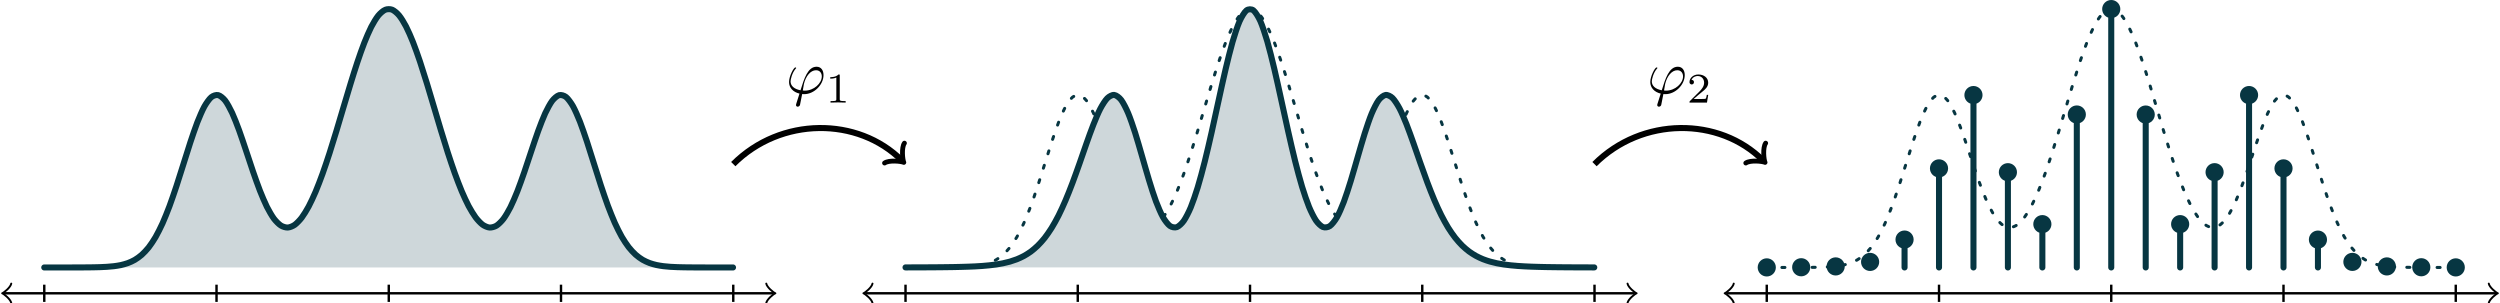 <?xml version="1.0" encoding="UTF-8"?>
<svg xmlns="http://www.w3.org/2000/svg" xmlns:xlink="http://www.w3.org/1999/xlink" width="411.422pt" height="49.883pt" viewBox="0 0 411.422 49.883" version="1.1">
<defs>
<g>
<symbol overflow="visible" id="glyph0-0">
<path style="stroke:none;" d=""/>
</symbol>
<symbol overflow="visible" id="glyph0-1">
<path style="stroke:none;" d="M 1.688 1.688 C 1.656 1.828 1.641 1.844 1.641 1.891 C 1.641 2.109 1.828 2.172 1.938 2.172 C 1.984 2.172 2.203 2.141 2.297 1.906 C 2.328 1.828 2.375 1.5 2.656 0.094 C 2.734 0.094 2.812 0.109 2.984 0.109 C 4.641 0.109 6.172 -1.453 6.172 -3.031 C 6.172 -3.812 5.781 -4.406 5.031 -4.406 C 3.594 -4.406 2.984 -2.469 2.391 -0.531 C 1.312 -0.734 0.75 -1.281 0.75 -2 C 0.75 -2.281 0.984 -3.375 1.578 -4.062 C 1.672 -4.156 1.672 -4.172 1.672 -4.203 C 1.672 -4.234 1.641 -4.297 1.547 -4.297 C 1.266 -4.297 0.5 -2.844 0.5 -1.891 C 0.5 -0.953 1.156 -0.234 2.219 0.016 Z M 3.078 -0.469 C 2.984 -0.469 2.969 -0.469 2.891 -0.484 C 2.766 -0.484 2.766 -0.484 2.766 -0.516 C 2.766 -0.531 2.938 -1.453 2.953 -1.594 C 3.266 -2.875 4.047 -3.828 4.938 -3.828 C 5.625 -3.828 5.891 -3.297 5.891 -2.812 C 5.891 -1.688 4.609 -0.469 3.078 -0.469 Z M 3.078 -0.469 "/>
</symbol>
<symbol overflow="visible" id="glyph1-0">
<path style="stroke:none;" d=""/>
</symbol>
<symbol overflow="visible" id="glyph1-1">
<path style="stroke:none;" d="M 2.328 -4.438 C 2.328 -4.625 2.328 -4.625 2.125 -4.625 C 1.672 -4.188 1.047 -4.188 0.766 -4.188 L 0.766 -3.938 C 0.922 -3.938 1.391 -3.938 1.766 -4.125 L 1.766 -0.578 C 1.766 -0.344 1.766 -0.25 1.078 -0.25 L 0.812 -0.25 L 0.812 0 C 0.938 0 1.797 -0.031 2.047 -0.031 C 2.266 -0.031 3.141 0 3.297 0 L 3.297 -0.25 L 3.031 -0.25 C 2.328 -0.25 2.328 -0.344 2.328 -0.578 Z M 2.328 -4.438 "/>
</symbol>
<symbol overflow="visible" id="glyph1-2">
<path style="stroke:none;" d="M 3.516 -1.266 L 3.281 -1.266 C 3.266 -1.109 3.188 -0.703 3.094 -0.641 C 3.047 -0.594 2.516 -0.594 2.406 -0.594 L 1.125 -0.594 C 1.859 -1.234 2.109 -1.438 2.516 -1.766 C 3.031 -2.172 3.516 -2.609 3.516 -3.266 C 3.516 -4.109 2.781 -4.625 1.891 -4.625 C 1.031 -4.625 0.438 -4.016 0.438 -3.375 C 0.438 -3.031 0.734 -2.984 0.812 -2.984 C 0.969 -2.984 1.172 -3.109 1.172 -3.359 C 1.172 -3.484 1.125 -3.734 0.766 -3.734 C 0.984 -4.219 1.453 -4.375 1.781 -4.375 C 2.484 -4.375 2.844 -3.828 2.844 -3.266 C 2.844 -2.656 2.406 -2.188 2.188 -1.938 L 0.516 -0.266 C 0.438 -0.203 0.438 -0.188 0.438 0 L 3.312 0 Z M 3.516 -1.266 "/>
</symbol>
</g>
<clipPath id="clip1">
  <path d="M 0 46 L 3 46 L 3 49.883 L 0 49.883 Z M 0 46 "/>
</clipPath>
<clipPath id="clip2">
  <path d="M 125 46 L 128 46 L 128 49.883 L 125 49.883 Z M 125 46 "/>
</clipPath>
<clipPath id="clip3">
  <path d="M 7 46 L 8 46 L 8 49.883 L 7 49.883 Z M 7 46 "/>
</clipPath>
<clipPath id="clip4">
  <path d="M 35 46 L 36 46 L 36 49.883 L 35 49.883 Z M 35 46 "/>
</clipPath>
<clipPath id="clip5">
  <path d="M 63 46 L 65 46 L 65 49.883 L 63 49.883 Z M 63 46 "/>
</clipPath>
<clipPath id="clip6">
  <path d="M 92 46 L 93 46 L 93 49.883 L 92 49.883 Z M 92 46 "/>
</clipPath>
<clipPath id="clip7">
  <path d="M 120 46 L 121 46 L 121 49.883 L 120 49.883 Z M 120 46 "/>
</clipPath>
<clipPath id="clip8">
  <path d="M 0 0 L 135 0 L 135 49.883 L 0 49.883 Z M 0 0 "/>
</clipPath>
<clipPath id="clip9">
  <path d="M 141 46 L 144 46 L 144 49.883 L 141 49.883 Z M 141 46 "/>
</clipPath>
<clipPath id="clip10">
  <path d="M 267 46 L 270 46 L 270 49.883 L 267 49.883 Z M 267 46 "/>
</clipPath>
<clipPath id="clip11">
  <path d="M 148 46 L 150 46 L 150 49.883 L 148 49.883 Z M 148 46 "/>
</clipPath>
<clipPath id="clip12">
  <path d="M 177 46 L 178 46 L 178 49.883 L 177 49.883 Z M 177 46 "/>
</clipPath>
<clipPath id="clip13">
  <path d="M 205 46 L 206 46 L 206 49.883 L 205 49.883 Z M 205 46 "/>
</clipPath>
<clipPath id="clip14">
  <path d="M 233 46 L 235 46 L 235 49.883 L 233 49.883 Z M 233 46 "/>
</clipPath>
<clipPath id="clip15">
  <path d="M 262 46 L 263 46 L 263 49.883 L 262 49.883 Z M 262 46 "/>
</clipPath>
<clipPath id="clip16">
  <path d="M 141 0 L 270 0 L 270 49.883 L 141 49.883 Z M 141 0 "/>
</clipPath>
<clipPath id="clip17">
  <path d="M 134 0 L 277 0 L 277 49.883 L 134 49.883 Z M 134 0 "/>
</clipPath>
<clipPath id="clip18">
  <path d="M 283 46 L 286 46 L 286 49.883 L 283 49.883 Z M 283 46 "/>
</clipPath>
<clipPath id="clip19">
  <path d="M 409 46 L 411.422 46 L 411.422 49.883 L 409 49.883 Z M 409 46 "/>
</clipPath>
<clipPath id="clip20">
  <path d="M 290 46 L 291 46 L 291 49.883 L 290 49.883 Z M 290 46 "/>
</clipPath>
<clipPath id="clip21">
  <path d="M 318 46 L 320 46 L 320 49.883 L 318 49.883 Z M 318 46 "/>
</clipPath>
<clipPath id="clip22">
  <path d="M 347 46 L 348 46 L 348 49.883 L 347 49.883 Z M 347 46 "/>
</clipPath>
<clipPath id="clip23">
  <path d="M 375 46 L 376 46 L 376 49.883 L 375 49.883 Z M 375 46 "/>
</clipPath>
<clipPath id="clip24">
  <path d="M 403 46 L 405 46 L 405 49.883 L 403 49.883 Z M 403 46 "/>
</clipPath>
<clipPath id="clip25">
  <path d="M 283 0 L 411.422 0 L 411.422 49.883 L 283 49.883 Z M 283 0 "/>
</clipPath>
<clipPath id="clip26">
  <path d="M 275 28 L 306 28 L 306 49.883 L 275 49.883 Z M 275 28 "/>
</clipPath>
<clipPath id="clip27">
  <path d="M 281 28 L 312 28 L 312 49.883 L 281 49.883 Z M 281 28 "/>
</clipPath>
<clipPath id="clip28">
  <path d="M 287 28 L 318 28 L 318 49.883 L 287 49.883 Z M 287 28 "/>
</clipPath>
<clipPath id="clip29">
  <path d="M 292 28 L 323 28 L 323 49.883 L 292 49.883 Z M 292 28 "/>
</clipPath>
<clipPath id="clip30">
  <path d="M 298 24 L 329 24 L 329 49.883 L 298 49.883 Z M 298 24 "/>
</clipPath>
<clipPath id="clip31">
  <path d="M 304 12 L 335 12 L 335 49.883 L 304 49.883 Z M 304 12 "/>
</clipPath>
<clipPath id="clip32">
  <path d="M 309 0 L 340 0 L 340 49.883 L 309 49.883 Z M 309 0 "/>
</clipPath>
<clipPath id="clip33">
  <path d="M 315 13 L 346 13 L 346 49.883 L 315 49.883 Z M 315 13 "/>
</clipPath>
<clipPath id="clip34">
  <path d="M 321 21 L 352 21 L 352 49.883 L 321 49.883 Z M 321 21 "/>
</clipPath>
<clipPath id="clip35">
  <path d="M 326 3 L 357 3 L 357 49.883 L 326 49.883 Z M 326 3 "/>
</clipPath>
<clipPath id="clip36">
  <path d="M 332 0 L 363 0 L 363 49.883 L 332 49.883 Z M 332 0 "/>
</clipPath>
<clipPath id="clip37">
  <path d="M 338 3 L 369 3 L 369 49.883 L 338 49.883 Z M 338 3 "/>
</clipPath>
<clipPath id="clip38">
  <path d="M 343 21 L 374 21 L 374 49.883 L 343 49.883 Z M 343 21 "/>
</clipPath>
<clipPath id="clip39">
  <path d="M 349 13 L 380 13 L 380 49.883 L 349 49.883 Z M 349 13 "/>
</clipPath>
<clipPath id="clip40">
  <path d="M 355 0 L 386 0 L 386 49.883 L 355 49.883 Z M 355 0 "/>
</clipPath>
<clipPath id="clip41">
  <path d="M 360 12 L 391 12 L 391 49.883 L 360 49.883 Z M 360 12 "/>
</clipPath>
<clipPath id="clip42">
  <path d="M 366 24 L 397 24 L 397 49.883 L 366 49.883 Z M 366 24 "/>
</clipPath>
<clipPath id="clip43">
  <path d="M 372 28 L 403 28 L 403 49.883 L 372 49.883 Z M 372 28 "/>
</clipPath>
<clipPath id="clip44">
  <path d="M 377 28 L 408 28 L 408 49.883 L 377 49.883 Z M 377 28 "/>
</clipPath>
<clipPath id="clip45">
  <path d="M 383 28 L 411.422 28 L 411.422 49.883 L 383 49.883 Z M 383 28 "/>
</clipPath>
<clipPath id="clip46">
  <path d="M 389 28 L 411.422 28 L 411.422 49.883 L 389 49.883 Z M 389 28 "/>
</clipPath>
</defs>
<g id="surface1">
<path style="fill:none;stroke-width:0.996;stroke-linecap:butt;stroke-linejoin:miter;stroke:rgb(0%,0%,0%);stroke-opacity:1;stroke-miterlimit:10;" d="M 56.693 17.007 C 64.509 24.824 77.224 24.824 84.451 17.597 " transform="matrix(1,0,0,-1,63.979,44.015)"/>
<path style="fill:none;stroke-width:0.797;stroke-linecap:round;stroke-linejoin:round;stroke:rgb(0%,0%,0%);stroke-opacity:1;stroke-miterlimit:10;" d="M -1.733 2.311 C -1.59 1.444 0.001 0.146 0.435 -0.001 C -0.001 -0.144 -1.59 -1.445 -1.733 -2.312 " transform="matrix(0.707,0.707,0.707,-0.707,148.431,26.419)"/>
<g style="fill:rgb(0%,0%,0%);fill-opacity:1;">
  <use xlink:href="#glyph0-1" x="129.352" y="15.388"/>
</g>
<g style="fill:rgb(0%,0%,0%);fill-opacity:1;">
  <use xlink:href="#glyph1-1" x="135.869" y="16.883"/>
</g>
<path style="fill:none;stroke-width:0.996;stroke-linecap:butt;stroke-linejoin:miter;stroke:rgb(0%,0%,0%);stroke-opacity:1;stroke-miterlimit:10;" d="M 198.427 17.007 C 206.244 24.824 218.958 24.824 226.185 17.597 " transform="matrix(1,0,0,-1,63.979,44.015)"/>
<path style="fill:none;stroke-width:0.797;stroke-linecap:round;stroke-linejoin:round;stroke:rgb(0%,0%,0%);stroke-opacity:1;stroke-miterlimit:10;" d="M -1.733 2.311 C -1.589 1.444 -0.001 0.143 0.435 -0 C -0.001 -0.144 -1.589 -1.445 -1.733 -2.312 " transform="matrix(0.707,0.707,0.707,-0.707,290.165,26.419)"/>
<g style="fill:rgb(0%,0%,0%);fill-opacity:1;">
  <use xlink:href="#glyph0-1" x="271.084" y="15.388"/>
</g>
<g style="fill:rgb(0%,0%,0%);fill-opacity:1;">
  <use xlink:href="#glyph1-2" x="277.601" y="16.883"/>
</g>
<path style="fill:none;stroke-width:0.399;stroke-linecap:butt;stroke-linejoin:miter;stroke:rgb(0%,0%,0%);stroke-opacity:1;stroke-miterlimit:10;" d="M -63.323 -4.251 L 63.322 -4.251 " transform="matrix(1,0,0,-1,63.979,44.015)"/>
<g clip-path="url(#clip1)" clip-rule="nonzero">
<path style="fill:none;stroke-width:0.319;stroke-linecap:round;stroke-linejoin:round;stroke:rgb(0%,0%,0%);stroke-opacity:1;stroke-miterlimit:10;" d="M -1.195 1.593 C -1.097 0.995 0.001 0.1 0.298 -0.001 C 0.001 -0.099 -1.097 -0.997 -1.195 -1.595 " transform="matrix(-1,0,0,1,0.657,48.267)"/>
</g>
<g clip-path="url(#clip2)" clip-rule="nonzero">
<path style="fill:none;stroke-width:0.319;stroke-linecap:round;stroke-linejoin:round;stroke:rgb(0%,0%,0%);stroke-opacity:1;stroke-miterlimit:10;" d="M -1.196 1.595 C -1.094 0.997 -0 0.099 0.301 0.001 C -0 -0.1 -1.094 -0.995 -1.196 -1.593 " transform="matrix(1,0,0,-1,127.301,48.267)"/>
</g>
<g clip-path="url(#clip3)" clip-rule="nonzero">
<path style="fill:none;stroke-width:0.399;stroke-linecap:butt;stroke-linejoin:miter;stroke:rgb(0%,0%,0%);stroke-opacity:1;stroke-miterlimit:10;" d="M -56.694 -5.669 L -56.694 -2.833 " transform="matrix(1,0,0,-1,63.979,44.015)"/>
</g>
<g clip-path="url(#clip4)" clip-rule="nonzero">
<path style="fill:none;stroke-width:0.399;stroke-linecap:butt;stroke-linejoin:miter;stroke:rgb(0%,0%,0%);stroke-opacity:1;stroke-miterlimit:10;" d="M -28.346 -5.669 L -28.346 -2.833 " transform="matrix(1,0,0,-1,63.979,44.015)"/>
</g>
<g clip-path="url(#clip5)" clip-rule="nonzero">
<path style="fill:none;stroke-width:0.399;stroke-linecap:butt;stroke-linejoin:miter;stroke:rgb(0%,0%,0%);stroke-opacity:1;stroke-miterlimit:10;" d="M 0.001 -5.669 L 0.001 -2.833 " transform="matrix(1,0,0,-1,63.979,44.015)"/>
</g>
<g clip-path="url(#clip6)" clip-rule="nonzero">
<path style="fill:none;stroke-width:0.399;stroke-linecap:butt;stroke-linejoin:miter;stroke:rgb(0%,0%,0%);stroke-opacity:1;stroke-miterlimit:10;" d="M 28.345 -5.669 L 28.345 -2.833 " transform="matrix(1,0,0,-1,63.979,44.015)"/>
</g>
<g clip-path="url(#clip7)" clip-rule="nonzero">
<path style="fill:none;stroke-width:0.399;stroke-linecap:butt;stroke-linejoin:miter;stroke:rgb(0%,0%,0%);stroke-opacity:1;stroke-miterlimit:10;" d="M 56.693 -5.669 L 56.693 -2.833 " transform="matrix(1,0,0,-1,63.979,44.015)"/>
</g>
<path style=" stroke:none;fill-rule:nonzero;fill:rgb(80.55%,84.235%,85.175%);fill-opacity:1;" d="M 7.285 44.016 C 7.285 44.016 8.113 44.016 8.43 44.016 C 8.746 44.012 9.258 44.016 9.574 44.016 C 9.895 44.016 10.402 44.016 10.719 44.016 C 11.039 44.016 11.547 44.016 11.863 44.016 C 12.184 44.012 12.691 44.012 13.012 44.012 C 13.328 44.008 13.836 44.008 14.156 44.004 C 14.473 44.004 14.98 43.996 15.301 43.992 C 15.617 43.984 16.129 43.977 16.445 43.965 C 16.762 43.953 17.273 43.934 17.59 43.91 C 17.906 43.891 18.418 43.848 18.734 43.809 C 19.051 43.77 19.562 43.695 19.879 43.625 C 20.199 43.551 20.707 43.418 21.023 43.301 C 21.344 43.184 21.852 42.961 22.168 42.773 C 22.488 42.586 22.996 42.23 23.312 41.945 C 23.633 41.66 24.141 41.129 24.461 40.723 C 24.777 40.316 25.285 39.566 25.605 39.012 C 25.922 38.461 26.43 37.449 26.75 36.746 C 27.066 36.039 27.578 34.77 27.895 33.922 C 28.211 33.07 28.723 31.578 29.039 30.621 C 29.355 29.664 29.867 28.02 30.184 27.02 C 30.5 26.02 31.012 24.367 31.328 23.414 C 31.648 22.457 32.156 20.945 32.473 20.133 C 32.793 19.32 33.301 18.133 33.617 17.559 C 33.938 16.984 34.445 16.266 34.762 16 C 35.082 15.734 35.59 15.574 35.91 15.652 C 36.227 15.727 36.734 16.141 37.055 16.547 C 37.371 16.949 37.879 17.891 38.199 18.57 C 38.516 19.246 39.027 20.566 39.344 21.43 C 39.66 22.289 40.172 23.832 40.488 24.773 C 40.805 25.715 41.316 27.293 41.633 28.211 C 41.949 29.129 42.461 30.574 42.777 31.383 C 43.098 32.191 43.605 33.395 43.922 34.031 C 44.242 34.668 44.75 35.539 45.066 35.969 C 45.387 36.395 45.895 36.906 46.215 37.109 C 46.531 37.316 47.039 37.461 47.359 37.445 C 47.676 37.43 48.184 37.223 48.504 37 C 48.82 36.773 49.328 36.246 49.648 35.828 C 49.965 35.41 50.477 34.582 50.793 33.988 C 51.109 33.395 51.621 32.301 51.938 31.551 C 52.254 30.805 52.766 29.473 53.082 28.594 C 53.398 27.715 53.91 26.191 54.227 25.211 C 54.547 24.23 55.055 22.574 55.371 21.531 C 55.691 20.484 56.199 18.75 56.516 17.688 C 56.836 16.621 57.344 14.895 57.664 13.863 C 57.98 12.832 58.488 11.191 58.809 10.246 C 59.125 9.297 59.633 7.844 59.953 7.035 C 60.27 6.227 60.781 5.043 61.098 4.422 C 61.414 3.805 61.926 2.969 62.242 2.578 C 62.559 2.188 63.07 1.746 63.387 1.613 C 63.703 1.477 64.215 1.469 64.531 1.594 C 64.848 1.723 65.359 2.148 65.676 2.531 C 65.996 2.914 66.504 3.738 66.82 4.352 C 67.141 4.961 67.648 6.133 67.965 6.934 C 68.285 7.734 68.793 9.184 69.113 10.125 C 69.43 11.07 69.938 12.699 70.258 13.73 C 70.574 14.762 71.082 16.488 71.402 17.555 C 71.719 18.617 72.23 20.355 72.547 21.402 C 72.863 22.449 73.375 24.113 73.691 25.094 C 74.008 26.078 74.52 27.602 74.836 28.484 C 75.152 29.367 75.664 30.703 75.98 31.457 C 76.297 32.211 76.809 33.312 77.125 33.914 C 77.445 34.512 77.953 35.352 78.27 35.773 C 78.59 36.199 79.098 36.738 79.414 36.973 C 79.734 37.203 80.242 37.422 80.562 37.445 C 80.879 37.469 81.387 37.332 81.707 37.137 C 82.023 36.938 82.531 36.441 82.852 36.02 C 83.168 35.602 83.68 34.738 83.996 34.109 C 84.312 33.48 84.824 32.285 85.141 31.484 C 85.457 30.68 85.969 29.238 86.285 28.324 C 86.602 27.41 87.113 25.832 87.43 24.891 C 87.746 23.949 88.258 22.402 88.574 21.539 C 88.895 20.672 89.402 19.336 89.719 18.652 C 90.039 17.969 90.547 17.02 90.863 16.605 C 91.184 16.191 91.691 15.75 92.012 15.66 C 92.328 15.574 92.836 15.715 93.156 15.969 C 93.473 16.223 93.98 16.922 94.301 17.488 C 94.617 18.051 95.129 19.227 95.445 20.031 C 95.762 20.836 96.273 22.34 96.59 23.289 C 96.906 24.242 97.418 25.898 97.734 26.898 C 98.051 27.898 98.562 29.539 98.879 30.5 C 99.199 31.457 99.707 32.961 100.023 33.816 C 100.344 34.668 100.852 35.945 101.168 36.656 C 101.488 37.367 101.996 38.387 102.312 38.945 C 102.633 39.504 103.141 40.262 103.461 40.676 C 103.777 41.086 104.285 41.621 104.605 41.91 C 104.922 42.199 105.43 42.559 105.75 42.75 C 106.066 42.941 106.578 43.164 106.895 43.285 C 107.211 43.406 107.723 43.543 108.039 43.613 C 108.355 43.688 108.867 43.762 109.184 43.805 C 109.5 43.844 110.012 43.887 110.328 43.91 C 110.648 43.93 111.156 43.953 111.473 43.965 C 111.793 43.977 112.301 43.984 112.617 43.992 C 112.938 43.996 113.445 44 113.766 44.004 C 114.082 44.008 114.59 44.008 114.91 44.012 C 115.227 44.012 115.734 44.012 116.055 44.016 C 116.371 44.016 116.879 44.016 117.199 44.016 C 117.516 44.016 118.027 44.016 118.344 44.016 C 118.66 44.016 119.172 44.016 119.488 44.016 C 119.805 44.016 120.633 44.016 120.633 44.016 "/>
<g clip-path="url(#clip8)" clip-rule="nonzero">
<path style="fill:none;stroke-width:0.996;stroke-linecap:round;stroke-linejoin:miter;stroke:rgb(2.744%,21.175%,25.882%);stroke-opacity:1;stroke-miterlimit:10;" d="M -56.694 -0.001 C -56.694 -0.001 -55.866 -0.001 -55.549 -0.001 C -55.233 0.003 -54.721 -0.001 -54.405 -0.001 C -54.084 -0.001 -53.577 -0.001 -53.26 -0.001 C -52.94 -0.001 -52.432 -0.001 -52.116 -0.001 C -51.795 0.003 -51.288 0.003 -50.967 0.003 C -50.651 0.007 -50.143 0.007 -49.823 0.011 C -49.506 0.011 -48.999 0.019 -48.678 0.023 C -48.362 0.031 -47.85 0.038 -47.534 0.05 C -47.217 0.062 -46.706 0.081 -46.389 0.105 C -46.073 0.124 -45.561 0.167 -45.245 0.206 C -44.928 0.245 -44.416 0.32 -44.1 0.39 C -43.78 0.464 -43.272 0.597 -42.956 0.714 C -42.635 0.831 -42.127 1.054 -41.811 1.242 C -41.491 1.429 -40.983 1.785 -40.666 2.07 C -40.346 2.355 -39.838 2.886 -39.518 3.292 C -39.202 3.699 -38.694 4.449 -38.374 5.003 C -38.057 5.554 -37.549 6.566 -37.229 7.269 C -36.913 7.976 -36.401 9.245 -36.084 10.093 C -35.768 10.945 -35.256 12.437 -34.94 13.394 C -34.624 14.351 -34.112 15.995 -33.795 16.995 C -33.479 17.995 -32.967 19.648 -32.651 20.601 C -32.331 21.558 -31.823 23.07 -31.506 23.882 C -31.186 24.695 -30.678 25.882 -30.362 26.456 C -30.041 27.031 -29.534 27.749 -29.217 28.015 C -28.897 28.281 -28.389 28.441 -28.069 28.363 C -27.752 28.288 -27.245 27.874 -26.924 27.468 C -26.608 27.066 -26.1 26.124 -25.78 25.445 C -25.463 24.769 -24.952 23.449 -24.635 22.585 C -24.319 21.726 -23.807 20.183 -23.491 19.242 C -23.174 18.3 -22.663 16.722 -22.346 15.804 C -22.03 14.886 -21.518 13.441 -21.202 12.632 C -20.881 11.824 -20.374 10.62 -20.057 9.984 C -19.737 9.347 -19.229 8.476 -18.913 8.046 C -18.592 7.62 -18.084 7.109 -17.764 6.906 C -17.448 6.699 -16.94 6.554 -16.62 6.57 C -16.303 6.585 -15.795 6.792 -15.475 7.015 C -15.159 7.242 -14.651 7.769 -14.331 8.187 C -14.014 8.605 -13.502 9.433 -13.186 10.027 C -12.87 10.62 -12.358 11.714 -12.041 12.464 C -11.725 13.21 -11.213 14.542 -10.897 15.421 C -10.581 16.3 -10.069 17.824 -9.752 18.804 C -9.432 19.785 -8.924 21.441 -8.608 22.484 C -8.288 23.531 -7.78 25.265 -7.463 26.328 C -7.143 27.394 -6.635 29.12 -6.315 30.152 C -5.999 31.183 -5.491 32.824 -5.17 33.769 C -4.854 34.718 -4.346 36.171 -4.026 36.98 C -3.709 37.788 -3.198 38.972 -2.881 39.593 C -2.565 40.21 -2.053 41.046 -1.737 41.437 C -1.42 41.828 -0.909 42.269 -0.592 42.402 C -0.276 42.538 0.236 42.546 0.552 42.421 C 0.869 42.292 1.38 41.867 1.697 41.484 C 2.017 41.101 2.525 40.277 2.841 39.663 C 3.162 39.054 3.669 37.882 3.986 37.081 C 4.306 36.281 4.814 34.831 5.134 33.89 C 5.451 32.945 5.958 31.316 6.279 30.285 C 6.595 29.253 7.103 27.527 7.423 26.46 C 7.74 25.398 8.251 23.66 8.568 22.613 C 8.884 21.566 9.396 19.902 9.712 18.921 C 10.029 17.937 10.541 16.413 10.857 15.531 C 11.173 14.648 11.685 13.312 12.001 12.558 C 12.318 11.804 12.83 10.703 13.146 10.101 C 13.466 9.503 13.974 8.663 14.291 8.242 C 14.611 7.816 15.119 7.277 15.435 7.042 C 15.755 6.812 16.263 6.593 16.584 6.57 C 16.9 6.546 17.408 6.683 17.728 6.878 C 18.044 7.077 18.552 7.574 18.873 7.995 C 19.189 8.413 19.701 9.277 20.017 9.906 C 20.334 10.535 20.845 11.73 21.162 12.531 C 21.478 13.335 21.99 14.777 22.306 15.691 C 22.623 16.605 23.134 18.183 23.451 19.124 C 23.767 20.066 24.279 21.613 24.595 22.476 C 24.916 23.343 25.423 24.679 25.74 25.363 C 26.06 26.046 26.568 26.995 26.884 27.41 C 27.205 27.824 27.712 28.265 28.033 28.355 C 28.349 28.441 28.857 28.3 29.177 28.046 C 29.494 27.792 30.001 27.093 30.322 26.527 C 30.638 25.964 31.15 24.788 31.466 23.984 C 31.783 23.179 32.294 21.675 32.611 20.726 C 32.927 19.773 33.439 18.117 33.755 17.117 C 34.072 16.117 34.584 14.476 34.9 13.515 C 35.22 12.558 35.728 11.054 36.044 10.199 C 36.365 9.347 36.873 8.07 37.189 7.359 C 37.509 6.648 38.017 5.628 38.334 5.07 C 38.654 4.511 39.162 3.753 39.482 3.339 C 39.798 2.929 40.306 2.394 40.626 2.105 C 40.943 1.816 41.451 1.456 41.771 1.265 C 42.087 1.074 42.599 0.851 42.916 0.73 C 43.232 0.609 43.744 0.472 44.06 0.402 C 44.376 0.328 44.888 0.253 45.205 0.21 C 45.521 0.171 46.033 0.128 46.349 0.105 C 46.669 0.085 47.177 0.062 47.494 0.05 C 47.814 0.038 48.322 0.031 48.638 0.023 C 48.959 0.019 49.466 0.015 49.787 0.011 C 50.103 0.007 50.611 0.007 50.931 0.003 C 51.248 0.003 51.755 0.003 52.076 -0.001 C 52.392 -0.001 52.9 -0.001 53.22 -0.001 C 53.537 -0.001 54.048 -0.001 54.365 -0.001 C 54.681 -0.001 55.193 -0.001 55.509 -0.001 C 55.826 -0.001 56.654 -0.001 56.654 -0.001 " transform="matrix(1,0,0,-1,63.979,44.015)"/>
</g>
<path style="fill:none;stroke-width:0.399;stroke-linecap:butt;stroke-linejoin:miter;stroke:rgb(0%,0%,0%);stroke-opacity:1;stroke-miterlimit:10;" d="M 78.412 -4.251 L 205.056 -4.251 " transform="matrix(1,0,0,-1,63.979,44.015)"/>
<g clip-path="url(#clip9)" clip-rule="nonzero">
<path style="fill:none;stroke-width:0.319;stroke-linecap:round;stroke-linejoin:round;stroke:rgb(0%,0%,0%);stroke-opacity:1;stroke-miterlimit:10;" d="M -1.195 1.593 C -1.097 0.995 0 0.1 0.297 -0.001 C 0 -0.099 -1.097 -0.997 -1.195 -1.595 " transform="matrix(-1,0,0,1,142.391,48.267)"/>
</g>
<g clip-path="url(#clip10)" clip-rule="nonzero">
<path style="fill:none;stroke-width:0.319;stroke-linecap:round;stroke-linejoin:round;stroke:rgb(0%,0%,0%);stroke-opacity:1;stroke-miterlimit:10;" d="M -1.195 1.595 C -1.098 0.997 0 0.099 0.297 0.001 C 0 -0.1 -1.098 -0.995 -1.195 -1.593 " transform="matrix(1,0,0,-1,269.035,48.267)"/>
</g>
<g clip-path="url(#clip11)" clip-rule="nonzero">
<path style="fill:none;stroke-width:0.399;stroke-linecap:butt;stroke-linejoin:miter;stroke:rgb(0%,0%,0%);stroke-opacity:1;stroke-miterlimit:10;" d="M 85.041 -5.669 L 85.041 -2.833 " transform="matrix(1,0,0,-1,63.979,44.015)"/>
</g>
<g clip-path="url(#clip12)" clip-rule="nonzero">
<path style="fill:none;stroke-width:0.399;stroke-linecap:butt;stroke-linejoin:miter;stroke:rgb(0%,0%,0%);stroke-opacity:1;stroke-miterlimit:10;" d="M 113.388 -5.669 L 113.388 -2.833 " transform="matrix(1,0,0,-1,63.979,44.015)"/>
</g>
<g clip-path="url(#clip13)" clip-rule="nonzero">
<path style="fill:none;stroke-width:0.399;stroke-linecap:butt;stroke-linejoin:miter;stroke:rgb(0%,0%,0%);stroke-opacity:1;stroke-miterlimit:10;" d="M 141.736 -5.669 L 141.736 -2.833 " transform="matrix(1,0,0,-1,63.979,44.015)"/>
</g>
<g clip-path="url(#clip14)" clip-rule="nonzero">
<path style="fill:none;stroke-width:0.399;stroke-linecap:butt;stroke-linejoin:miter;stroke:rgb(0%,0%,0%);stroke-opacity:1;stroke-miterlimit:10;" d="M 170.08 -5.669 L 170.08 -2.833 " transform="matrix(1,0,0,-1,63.979,44.015)"/>
</g>
<g clip-path="url(#clip15)" clip-rule="nonzero">
<path style="fill:none;stroke-width:0.399;stroke-linecap:butt;stroke-linejoin:miter;stroke:rgb(0%,0%,0%);stroke-opacity:1;stroke-miterlimit:10;" d="M 198.427 -5.669 L 198.427 -2.833 " transform="matrix(1,0,0,-1,63.979,44.015)"/>
</g>
<g clip-path="url(#clip16)" clip-rule="nonzero">
<path style="fill:none;stroke-width:0.498;stroke-linecap:round;stroke-linejoin:miter;stroke:rgb(2.744%,21.175%,25.882%);stroke-opacity:1;stroke-dasharray:0.498,1.993;stroke-miterlimit:10;" d="M 85.041 -0.001 C 85.041 -0.001 85.869 -0.001 86.185 -0.001 C 86.501 0.003 87.013 -0.001 87.33 -0.001 C 87.65 -0.001 88.158 -0.001 88.474 -0.001 C 88.794 -0.001 89.302 -0.001 89.619 -0.001 C 89.939 0.003 90.447 0.003 90.763 0.003 C 91.084 0.007 91.591 0.007 91.912 0.011 C 92.228 0.011 92.736 0.019 93.056 0.023 C 93.373 0.031 93.88 0.038 94.201 0.05 C 94.517 0.062 95.029 0.081 95.345 0.105 C 95.662 0.124 96.173 0.167 96.49 0.206 C 96.806 0.245 97.318 0.32 97.634 0.39 C 97.951 0.464 98.462 0.597 98.779 0.714 C 99.099 0.831 99.607 1.054 99.923 1.242 C 100.244 1.429 100.751 1.785 101.068 2.07 C 101.388 2.355 101.896 2.886 102.216 3.292 C 102.533 3.699 103.041 4.449 103.361 5.003 C 103.677 5.554 104.185 6.566 104.505 7.269 C 104.822 7.976 105.33 9.245 105.65 10.093 C 105.966 10.945 106.478 12.437 106.794 13.394 C 107.111 14.351 107.623 15.995 107.939 16.995 C 108.255 17.995 108.767 19.648 109.084 20.601 C 109.4 21.558 109.912 23.07 110.228 23.882 C 110.548 24.695 111.056 25.882 111.373 26.456 C 111.693 27.031 112.201 27.749 112.517 28.015 C 112.837 28.281 113.345 28.441 113.666 28.363 C 113.982 28.288 114.49 27.874 114.81 27.468 C 115.126 27.066 115.634 26.124 115.955 25.445 C 116.271 24.769 116.779 23.449 117.099 22.585 C 117.416 21.726 117.927 20.183 118.244 19.242 C 118.56 18.3 119.072 16.722 119.388 15.804 C 119.705 14.886 120.216 13.441 120.533 12.632 C 120.849 11.824 121.361 10.62 121.677 9.984 C 121.998 9.347 122.505 8.476 122.822 8.046 C 123.142 7.62 123.65 7.109 123.966 6.906 C 124.287 6.699 124.794 6.554 125.115 6.57 C 125.431 6.585 125.939 6.792 126.259 7.015 C 126.576 7.242 127.084 7.769 127.404 8.187 C 127.72 8.605 128.228 9.433 128.548 10.027 C 128.865 10.62 129.376 11.714 129.693 12.464 C 130.009 13.21 130.521 14.542 130.837 15.421 C 131.154 16.3 131.666 17.824 131.982 18.804 C 132.298 19.785 132.81 21.441 133.126 22.484 C 133.447 23.531 133.955 25.265 134.271 26.328 C 134.591 27.394 135.099 29.12 135.416 30.152 C 135.736 31.183 136.244 32.824 136.564 33.769 C 136.88 34.718 137.388 36.171 137.708 36.98 C 138.025 37.788 138.533 38.972 138.853 39.593 C 139.169 40.21 139.681 41.046 139.998 41.437 C 140.314 41.828 140.826 42.269 141.142 42.402 C 141.458 42.538 141.97 42.546 142.287 42.421 C 142.603 42.292 143.115 41.867 143.431 41.484 C 143.748 41.101 144.259 40.277 144.576 39.663 C 144.896 39.054 145.404 37.882 145.72 37.081 C 146.041 36.281 146.548 34.831 146.865 33.89 C 147.185 32.945 147.693 31.316 148.013 30.285 C 148.33 29.253 148.837 27.527 149.158 26.46 C 149.474 25.398 149.982 23.66 150.302 22.613 C 150.619 21.566 151.13 19.902 151.447 18.921 C 151.763 17.937 152.275 16.413 152.591 15.531 C 152.908 14.648 153.419 13.312 153.736 12.558 C 154.052 11.804 154.564 10.703 154.88 10.101 C 155.197 9.503 155.708 8.663 156.025 8.242 C 156.345 7.816 156.853 7.277 157.169 7.042 C 157.49 6.812 157.998 6.593 158.314 6.57 C 158.634 6.546 159.142 6.683 159.462 6.878 C 159.779 7.077 160.287 7.574 160.607 7.995 C 160.923 8.413 161.431 9.277 161.751 9.906 C 162.068 10.535 162.58 11.73 162.896 12.531 C 163.212 13.335 163.724 14.777 164.041 15.691 C 164.357 16.605 164.869 18.183 165.185 19.124 C 165.501 20.066 166.013 21.613 166.33 22.476 C 166.65 23.343 167.158 24.679 167.474 25.363 C 167.794 26.046 168.302 26.995 168.619 27.41 C 168.939 27.824 169.447 28.265 169.763 28.355 C 170.083 28.441 170.591 28.3 170.912 28.046 C 171.228 27.792 171.736 27.093 172.056 26.527 C 172.373 25.964 172.88 24.788 173.201 23.984 C 173.517 23.179 174.029 21.675 174.345 20.726 C 174.662 19.773 175.173 18.117 175.49 17.117 C 175.806 16.117 176.318 14.476 176.634 13.515 C 176.951 12.558 177.462 11.054 177.779 10.199 C 178.099 9.347 178.607 8.07 178.923 7.359 C 179.244 6.648 179.751 5.628 180.068 5.07 C 180.388 4.511 180.896 3.753 181.216 3.339 C 181.533 2.929 182.041 2.394 182.361 2.105 C 182.677 1.816 183.185 1.456 183.505 1.265 C 183.822 1.074 184.33 0.851 184.65 0.73 C 184.966 0.609 185.478 0.472 185.794 0.402 C 186.111 0.328 186.623 0.253 186.939 0.21 C 187.255 0.171 187.767 0.128 188.083 0.105 C 188.4 0.085 188.912 0.062 189.228 0.05 C 189.548 0.038 190.056 0.031 190.373 0.023 C 190.693 0.019 191.201 0.015 191.517 0.011 C 191.837 0.007 192.345 0.007 192.666 0.003 C 192.982 0.003 193.49 0.003 193.81 -0.001 C 194.126 -0.001 194.634 -0.001 194.955 -0.001 C 195.271 -0.001 195.779 -0.001 196.099 -0.001 C 196.416 -0.001 196.927 -0.001 197.244 -0.001 C 197.56 -0.001 198.388 -0.001 198.388 -0.001 " transform="matrix(1,0,0,-1,63.979,44.015)"/>
</g>
<path style=" stroke:none;fill-rule:nonzero;fill:rgb(80.55%,84.235%,85.175%);fill-opacity:1;" d="M 149.02 44.008 C 149.02 44.008 149.848 44.004 150.164 44.004 C 150.48 44.004 150.992 44 151.309 44 C 151.629 44 152.137 43.996 152.453 43.996 C 152.773 43.992 153.281 43.992 153.598 43.988 C 153.918 43.984 154.426 43.98 154.742 43.98 C 155.062 43.977 155.57 43.969 155.891 43.965 C 156.207 43.961 156.715 43.953 157.035 43.949 C 157.352 43.941 157.859 43.93 158.18 43.922 C 158.496 43.914 159.008 43.898 159.324 43.887 C 159.641 43.875 160.152 43.855 160.469 43.84 C 160.785 43.82 161.297 43.793 161.613 43.77 C 161.93 43.746 162.441 43.703 162.758 43.668 C 163.078 43.637 163.586 43.578 163.902 43.531 C 164.223 43.484 164.73 43.398 165.047 43.332 C 165.367 43.266 165.875 43.145 166.195 43.055 C 166.512 42.961 167.02 42.793 167.34 42.668 C 167.656 42.539 168.164 42.312 168.484 42.137 C 168.801 41.965 169.309 41.648 169.629 41.414 C 169.945 41.18 170.457 40.75 170.773 40.438 C 171.09 40.125 171.602 39.57 171.918 39.164 C 172.234 38.758 172.746 38.027 173.062 37.516 C 173.379 37.004 173.891 36.098 174.207 35.465 C 174.527 34.836 175.035 33.719 175.352 32.977 C 175.672 32.234 176.18 30.945 176.496 30.105 C 176.816 29.27 177.324 27.828 177.645 26.93 C 177.961 26.035 178.469 24.527 178.789 23.641 C 179.105 22.75 179.613 21.316 179.934 20.52 C 180.25 19.723 180.758 18.496 181.078 17.895 C 181.395 17.289 181.906 16.48 182.223 16.168 C 182.539 15.852 183.051 15.586 183.367 15.621 C 183.684 15.66 184.195 16.031 184.512 16.445 C 184.828 16.859 185.34 17.863 185.656 18.609 C 185.977 19.355 186.484 20.848 186.801 21.832 C 187.121 22.816 187.629 24.613 187.945 25.699 C 188.266 26.781 188.773 28.617 189.094 29.648 C 189.41 30.684 189.918 32.297 190.238 33.141 C 190.555 33.98 191.062 35.168 191.383 35.727 C 191.699 36.289 192.207 36.945 192.527 37.176 C 192.844 37.402 193.355 37.492 193.672 37.379 C 193.988 37.262 194.5 36.793 194.816 36.34 C 195.133 35.891 195.645 34.887 195.961 34.125 C 196.277 33.363 196.789 31.875 197.105 30.836 C 197.426 29.801 197.934 27.902 198.25 26.645 C 198.57 25.391 199.078 23.184 199.395 21.781 C 199.715 20.383 200.223 17.98 200.543 16.547 C 200.859 15.109 201.367 12.766 201.688 11.43 C 202.004 10.094 202.512 8.016 202.832 6.918 C 203.148 5.824 203.66 4.258 203.977 3.539 C 204.293 2.816 204.805 1.977 205.121 1.723 C 205.438 1.469 205.949 1.461 206.266 1.699 C 206.582 1.941 207.094 2.758 207.41 3.465 C 207.727 4.172 208.238 5.715 208.555 6.801 C 208.875 7.883 209.383 9.949 209.699 11.281 C 210.02 12.609 210.527 14.953 210.844 16.391 C 211.164 17.824 211.672 20.215 211.992 21.617 C 212.309 23.023 212.816 25.242 213.137 26.508 C 213.453 27.773 213.961 29.684 214.281 30.727 C 214.598 31.773 215.109 33.266 215.426 34.039 C 215.742 34.809 216.254 35.828 216.57 36.289 C 216.887 36.75 217.398 37.238 217.715 37.363 C 218.031 37.492 218.543 37.418 218.859 37.199 C 219.176 36.98 219.688 36.34 220.004 35.789 C 220.324 35.238 220.832 34.062 221.148 33.227 C 221.469 32.391 221.977 30.797 222.293 29.773 C 222.613 28.746 223.121 26.914 223.441 25.832 C 223.758 24.75 224.266 22.953 224.586 21.965 C 224.902 20.973 225.41 19.457 225.73 18.699 C 226.047 17.941 226.559 16.922 226.875 16.496 C 227.191 16.07 227.703 15.68 228.02 15.629 C 228.336 15.578 228.848 15.824 229.164 16.129 C 229.48 16.434 229.992 17.234 230.309 17.828 C 230.629 18.422 231.137 19.625 231.453 20.414 C 231.773 21.207 232.281 22.645 232.598 23.531 C 232.918 24.422 233.426 25.922 233.742 26.816 C 234.062 27.715 234.57 29.16 234.891 30.004 C 235.207 30.844 235.715 32.145 236.035 32.895 C 236.352 33.641 236.859 34.758 237.18 35.391 C 237.496 36.023 238.008 36.941 238.324 37.461 C 238.641 37.977 239.152 38.707 239.469 39.113 C 239.785 39.523 240.297 40.086 240.613 40.402 C 240.93 40.715 241.441 41.145 241.758 41.383 C 242.078 41.621 242.586 41.938 242.902 42.113 C 243.223 42.293 243.73 42.523 244.047 42.652 C 244.367 42.781 244.875 42.949 245.195 43.043 C 245.512 43.133 246.02 43.254 246.34 43.324 C 246.656 43.391 247.164 43.477 247.484 43.523 C 247.801 43.57 248.309 43.633 248.629 43.664 C 248.945 43.699 249.457 43.742 249.773 43.766 C 250.09 43.789 250.602 43.82 250.918 43.836 C 251.234 43.852 251.746 43.875 252.062 43.887 C 252.379 43.898 252.891 43.914 253.207 43.922 C 253.527 43.93 254.035 43.941 254.352 43.949 C 254.672 43.953 255.18 43.961 255.496 43.965 C 255.816 43.969 256.324 43.977 256.645 43.98 C 256.961 43.98 257.469 43.984 257.789 43.988 C 258.105 43.988 258.613 43.992 258.934 43.996 C 259.25 43.996 259.758 44 260.078 44 C 260.395 44 260.906 44.004 261.223 44.004 C 261.539 44.004 262.367 44.008 262.367 44.008 "/>
<g clip-path="url(#clip17)" clip-rule="nonzero">
<path style="fill:none;stroke-width:0.996;stroke-linecap:round;stroke-linejoin:miter;stroke:rgb(2.744%,21.175%,25.882%);stroke-opacity:1;stroke-miterlimit:10;" d="M 85.041 0.007 C 85.041 0.007 85.869 0.011 86.185 0.011 C 86.501 0.011 87.013 0.015 87.33 0.015 C 87.65 0.015 88.158 0.019 88.474 0.019 C 88.794 0.023 89.302 0.023 89.619 0.027 C 89.939 0.031 90.447 0.035 90.763 0.035 C 91.084 0.038 91.591 0.046 91.912 0.05 C 92.228 0.054 92.736 0.062 93.056 0.066 C 93.373 0.074 93.88 0.085 94.201 0.093 C 94.517 0.101 95.029 0.117 95.345 0.128 C 95.662 0.14 96.173 0.16 96.49 0.175 C 96.806 0.195 97.318 0.222 97.634 0.245 C 97.951 0.269 98.462 0.312 98.779 0.347 C 99.099 0.378 99.607 0.437 99.923 0.484 C 100.244 0.531 100.751 0.617 101.068 0.683 C 101.388 0.749 101.896 0.87 102.216 0.96 C 102.533 1.054 103.041 1.222 103.361 1.347 C 103.677 1.476 104.185 1.702 104.505 1.878 C 104.822 2.05 105.33 2.367 105.65 2.601 C 105.966 2.835 106.478 3.265 106.794 3.578 C 107.111 3.89 107.623 4.445 107.939 4.851 C 108.255 5.257 108.767 5.988 109.084 6.499 C 109.4 7.011 109.912 7.917 110.228 8.55 C 110.548 9.179 111.056 10.296 111.373 11.038 C 111.693 11.781 112.201 13.07 112.517 13.91 C 112.837 14.745 113.345 16.187 113.666 17.085 C 113.982 17.98 114.49 19.488 114.81 20.374 C 115.126 21.265 115.634 22.699 115.955 23.495 C 116.271 24.292 116.779 25.519 117.099 26.12 C 117.416 26.726 117.927 27.535 118.244 27.847 C 118.56 28.163 119.072 28.429 119.388 28.394 C 119.705 28.355 120.216 27.984 120.533 27.57 C 120.849 27.156 121.361 26.152 121.677 25.406 C 121.998 24.66 122.505 23.167 122.822 22.183 C 123.142 21.199 123.65 19.402 123.966 18.316 C 124.287 17.234 124.794 15.398 125.115 14.367 C 125.431 13.331 125.939 11.718 126.259 10.874 C 126.576 10.035 127.084 8.847 127.404 8.288 C 127.72 7.726 128.228 7.07 128.548 6.839 C 128.865 6.613 129.376 6.523 129.693 6.636 C 130.009 6.753 130.521 7.222 130.837 7.675 C 131.154 8.124 131.666 9.128 131.982 9.89 C 132.298 10.652 132.81 12.14 133.126 13.179 C 133.447 14.214 133.955 16.113 134.271 17.37 C 134.591 18.624 135.099 20.831 135.416 22.234 C 135.736 23.632 136.244 26.035 136.564 27.468 C 136.88 28.906 137.388 31.249 137.708 32.585 C 138.025 33.921 138.533 35.999 138.853 37.097 C 139.169 38.191 139.681 39.757 139.998 40.476 C 140.314 41.199 140.826 42.038 141.142 42.292 C 141.458 42.546 141.97 42.554 142.287 42.316 C 142.603 42.074 143.115 41.257 143.431 40.55 C 143.748 39.843 144.259 38.3 144.576 37.214 C 144.896 36.132 145.404 34.066 145.72 32.734 C 146.041 31.406 146.548 29.062 146.865 27.624 C 147.185 26.191 147.693 23.8 148.013 22.398 C 148.33 20.992 148.837 18.773 149.158 17.507 C 149.474 16.242 149.982 14.331 150.302 13.288 C 150.619 12.242 151.13 10.749 151.447 9.976 C 151.763 9.206 152.275 8.187 152.591 7.726 C 152.908 7.265 153.419 6.777 153.736 6.652 C 154.052 6.523 154.564 6.597 154.88 6.816 C 155.197 7.035 155.708 7.675 156.025 8.226 C 156.345 8.777 156.853 9.953 157.169 10.788 C 157.49 11.624 157.998 13.218 158.314 14.242 C 158.634 15.269 159.142 17.101 159.462 18.183 C 159.779 19.265 160.287 21.062 160.607 22.05 C 160.923 23.042 161.431 24.558 161.751 25.316 C 162.068 26.074 162.58 27.093 162.896 27.519 C 163.212 27.945 163.724 28.335 164.041 28.386 C 164.357 28.437 164.869 28.191 165.185 27.886 C 165.501 27.581 166.013 26.781 166.33 26.187 C 166.65 25.593 167.158 24.39 167.474 23.601 C 167.794 22.808 168.302 21.37 168.619 20.484 C 168.939 19.593 169.447 18.093 169.763 17.199 C 170.083 16.3 170.591 14.855 170.912 14.011 C 171.228 13.171 171.736 11.87 172.056 11.12 C 172.373 10.374 172.88 9.257 173.201 8.624 C 173.517 7.992 174.029 7.074 174.345 6.554 C 174.662 6.038 175.173 5.308 175.49 4.902 C 175.806 4.492 176.318 3.929 176.634 3.613 C 176.951 3.3 177.462 2.87 177.779 2.632 C 178.099 2.394 178.607 2.078 178.923 1.902 C 179.244 1.722 179.751 1.492 180.068 1.363 C 180.388 1.234 180.896 1.066 181.216 0.972 C 181.533 0.882 182.041 0.761 182.361 0.691 C 182.677 0.624 183.185 0.538 183.505 0.492 C 183.822 0.445 184.33 0.382 184.65 0.351 C 184.966 0.316 185.478 0.273 185.794 0.249 C 186.111 0.226 186.623 0.195 186.939 0.179 C 187.255 0.163 187.767 0.14 188.083 0.128 C 188.4 0.117 188.912 0.101 189.228 0.093 C 189.548 0.085 190.056 0.074 190.373 0.066 C 190.693 0.062 191.201 0.054 191.517 0.05 C 191.837 0.046 192.345 0.038 192.666 0.035 C 192.982 0.035 193.49 0.031 193.81 0.027 C 194.126 0.027 194.634 0.023 194.955 0.019 C 195.271 0.019 195.779 0.015 196.099 0.015 C 196.416 0.015 196.927 0.011 197.244 0.011 C 197.56 0.011 198.388 0.007 198.388 0.007 " transform="matrix(1,0,0,-1,63.979,44.015)"/>
</g>
<path style="fill:none;stroke-width:0.399;stroke-linecap:butt;stroke-linejoin:miter;stroke:rgb(0%,0%,0%);stroke-opacity:1;stroke-miterlimit:10;" d="M 220.146 -4.251 L 346.791 -4.251 " transform="matrix(1,0,0,-1,63.979,44.015)"/>
<g clip-path="url(#clip18)" clip-rule="nonzero">
<path style="fill:none;stroke-width:0.319;stroke-linecap:round;stroke-linejoin:round;stroke:rgb(0%,0%,0%);stroke-opacity:1;stroke-miterlimit:10;" d="M -1.195 1.593 C -1.098 0.995 0 0.1 0.297 -0.001 C 0 -0.099 -1.098 -0.997 -1.195 -1.595 " transform="matrix(-1,0,0,1,284.125,48.267)"/>
</g>
<g clip-path="url(#clip19)" clip-rule="nonzero">
<path style="fill:none;stroke-width:0.319;stroke-linecap:round;stroke-linejoin:round;stroke:rgb(0%,0%,0%);stroke-opacity:1;stroke-miterlimit:10;" d="M -1.195 1.595 C -1.097 0.997 0 0.099 0.297 0.001 C 0 -0.1 -1.097 -0.995 -1.195 -1.593 " transform="matrix(1,0,0,-1,410.769,48.267)"/>
</g>
<g clip-path="url(#clip20)" clip-rule="nonzero">
<path style="fill:none;stroke-width:0.399;stroke-linecap:butt;stroke-linejoin:miter;stroke:rgb(0%,0%,0%);stroke-opacity:1;stroke-miterlimit:10;" d="M 226.775 -5.669 L 226.775 -2.833 " transform="matrix(1,0,0,-1,63.979,44.015)"/>
</g>
<g clip-path="url(#clip21)" clip-rule="nonzero">
<path style="fill:none;stroke-width:0.399;stroke-linecap:butt;stroke-linejoin:miter;stroke:rgb(0%,0%,0%);stroke-opacity:1;stroke-miterlimit:10;" d="M 255.123 -5.669 L 255.123 -2.833 " transform="matrix(1,0,0,-1,63.979,44.015)"/>
</g>
<g clip-path="url(#clip22)" clip-rule="nonzero">
<path style="fill:none;stroke-width:0.399;stroke-linecap:butt;stroke-linejoin:miter;stroke:rgb(0%,0%,0%);stroke-opacity:1;stroke-miterlimit:10;" d="M 283.466 -5.669 L 283.466 -2.833 " transform="matrix(1,0,0,-1,63.979,44.015)"/>
</g>
<g clip-path="url(#clip23)" clip-rule="nonzero">
<path style="fill:none;stroke-width:0.399;stroke-linecap:butt;stroke-linejoin:miter;stroke:rgb(0%,0%,0%);stroke-opacity:1;stroke-miterlimit:10;" d="M 311.814 -5.669 L 311.814 -2.833 " transform="matrix(1,0,0,-1,63.979,44.015)"/>
</g>
<g clip-path="url(#clip24)" clip-rule="nonzero">
<path style="fill:none;stroke-width:0.399;stroke-linecap:butt;stroke-linejoin:miter;stroke:rgb(0%,0%,0%);stroke-opacity:1;stroke-miterlimit:10;" d="M 340.162 -5.669 L 340.162 -2.833 " transform="matrix(1,0,0,-1,63.979,44.015)"/>
</g>
<g clip-path="url(#clip25)" clip-rule="nonzero">
<path style="fill:none;stroke-width:0.498;stroke-linecap:round;stroke-linejoin:miter;stroke:rgb(2.744%,21.175%,25.882%);stroke-opacity:1;stroke-dasharray:0.498,1.993;stroke-miterlimit:10;" d="M 226.775 -0.001 C 226.775 -0.001 227.603 -0.001 227.919 -0.001 C 228.236 0.003 228.748 -0.001 229.064 -0.001 C 229.38 -0.001 229.892 -0.001 230.208 -0.001 C 230.529 -0.001 231.037 -0.001 231.353 -0.001 C 231.673 0.003 232.181 0.003 232.498 0.003 C 232.818 0.007 233.326 0.007 233.642 0.011 C 233.962 0.011 234.47 0.019 234.791 0.023 C 235.107 0.031 235.615 0.038 235.935 0.05 C 236.251 0.062 236.759 0.081 237.08 0.105 C 237.396 0.124 237.908 0.167 238.224 0.206 C 238.541 0.245 239.052 0.32 239.369 0.39 C 239.685 0.464 240.197 0.597 240.513 0.714 C 240.83 0.831 241.341 1.054 241.658 1.242 C 241.978 1.429 242.486 1.785 242.802 2.07 C 243.123 2.355 243.63 2.886 243.947 3.292 C 244.267 3.699 244.775 4.449 245.095 5.003 C 245.412 5.554 245.919 6.566 246.24 7.269 C 246.556 7.976 247.064 9.245 247.384 10.093 C 247.701 10.945 248.208 12.437 248.529 13.394 C 248.845 14.351 249.357 15.995 249.673 16.995 C 249.99 17.995 250.501 19.648 250.818 20.601 C 251.134 21.558 251.646 23.07 251.962 23.882 C 252.279 24.695 252.791 25.882 253.107 26.456 C 253.427 27.031 253.935 27.749 254.251 28.015 C 254.572 28.281 255.08 28.441 255.396 28.363 C 255.716 28.288 256.224 27.874 256.544 27.468 C 256.861 27.066 257.369 26.124 257.689 25.445 C 258.005 24.769 258.513 23.449 258.834 22.585 C 259.15 21.726 259.662 20.183 259.978 19.242 C 260.294 18.3 260.806 16.722 261.123 15.804 C 261.439 14.886 261.951 13.441 262.267 12.632 C 262.584 11.824 263.095 10.62 263.412 9.984 C 263.728 9.347 264.24 8.476 264.556 8.046 C 264.876 7.62 265.384 7.109 265.701 6.906 C 266.021 6.699 266.529 6.554 266.845 6.57 C 267.166 6.585 267.673 6.792 267.994 7.015 C 268.31 7.242 268.818 7.769 269.138 8.187 C 269.455 8.605 269.962 9.433 270.283 10.027 C 270.599 10.62 271.111 11.714 271.427 12.464 C 271.744 13.21 272.255 14.542 272.572 15.421 C 272.888 16.3 273.4 17.824 273.716 18.804 C 274.033 19.785 274.544 21.441 274.861 22.484 C 275.177 23.531 275.689 25.265 276.005 26.328 C 276.326 27.394 276.834 29.12 277.15 30.152 C 277.47 31.183 277.978 32.824 278.294 33.769 C 278.615 34.718 279.123 36.171 279.443 36.98 C 279.759 37.788 280.267 38.972 280.587 39.593 C 280.904 40.21 281.412 41.046 281.732 41.437 C 282.048 41.828 282.56 42.269 282.876 42.402 C 283.193 42.538 283.705 42.546 284.021 42.421 C 284.337 42.292 284.849 41.867 285.166 41.484 C 285.482 41.101 285.994 40.277 286.31 39.663 C 286.63 39.054 287.138 37.882 287.455 37.081 C 287.775 36.281 288.283 34.831 288.599 33.89 C 288.919 32.945 289.427 31.316 289.744 30.285 C 290.064 29.253 290.572 27.527 290.892 26.46 C 291.209 25.398 291.716 23.66 292.037 22.613 C 292.353 21.566 292.861 19.902 293.181 18.921 C 293.498 17.937 294.009 16.413 294.326 15.531 C 294.642 14.648 295.154 13.312 295.47 12.558 C 295.787 11.804 296.298 10.703 296.615 10.101 C 296.931 9.503 297.443 8.663 297.759 8.242 C 298.08 7.816 298.587 7.277 298.904 7.042 C 299.224 6.812 299.732 6.593 300.048 6.57 C 300.369 6.546 300.876 6.683 301.193 6.878 C 301.513 7.077 302.021 7.574 302.341 7.995 C 302.658 8.413 303.166 9.277 303.486 9.906 C 303.802 10.535 304.31 11.73 304.63 12.531 C 304.947 13.335 305.459 14.777 305.775 15.691 C 306.091 16.605 306.603 18.183 306.919 19.124 C 307.236 20.066 307.748 21.613 308.064 22.476 C 308.38 23.343 308.892 24.679 309.209 25.363 C 309.529 26.046 310.037 26.995 310.353 27.41 C 310.673 27.824 311.181 28.265 311.498 28.355 C 311.818 28.441 312.326 28.3 312.646 28.046 C 312.962 27.792 313.47 27.093 313.791 26.527 C 314.107 25.964 314.615 24.788 314.935 23.984 C 315.251 23.179 315.759 21.675 316.08 20.726 C 316.396 19.773 316.908 18.117 317.224 17.117 C 317.541 16.117 318.052 14.476 318.369 13.515 C 318.685 12.558 319.197 11.054 319.513 10.199 C 319.83 9.347 320.341 8.07 320.658 7.359 C 320.978 6.648 321.486 5.628 321.802 5.07 C 322.123 4.511 322.63 3.753 322.947 3.339 C 323.267 2.929 323.775 2.394 324.095 2.105 C 324.412 1.816 324.919 1.456 325.24 1.265 C 325.556 1.074 326.064 0.851 326.384 0.73 C 326.701 0.609 327.209 0.472 327.529 0.402 C 327.845 0.328 328.357 0.253 328.673 0.21 C 328.99 0.171 329.501 0.128 329.818 0.105 C 330.134 0.085 330.646 0.062 330.962 0.05 C 331.279 0.038 331.791 0.031 332.107 0.023 C 332.427 0.019 332.935 0.015 333.251 0.011 C 333.572 0.007 334.08 0.007 334.396 0.003 C 334.716 0.003 335.224 0.003 335.544 -0.001 C 335.861 -0.001 336.369 -0.001 336.689 -0.001 C 337.005 -0.001 337.513 -0.001 337.834 -0.001 C 338.15 -0.001 338.662 -0.001 338.978 -0.001 C 339.294 -0.001 340.123 -0.001 340.123 -0.001 " transform="matrix(1,0,0,-1,63.979,44.015)"/>
</g>
<path style=" stroke:none;fill-rule:nonzero;fill:rgb(2.744%,21.175%,25.882%);fill-opacity:1;" d="M 290.754 44.016 L 290.754 44.008 M 291.75 44.008 C 291.75 43.457 291.305 43.008 290.754 43.008 C 290.203 43.008 289.758 43.457 289.758 44.008 C 289.758 44.555 290.203 45.004 290.754 45.004 C 291.305 45.004 291.75 44.555 291.75 44.008 Z M 291.75 44.008 "/>
<g clip-path="url(#clip26)" clip-rule="nonzero">
<path style="fill:none;stroke-width:0.996;stroke-linecap:round;stroke-linejoin:miter;stroke:rgb(2.744%,21.175%,25.882%);stroke-opacity:1;stroke-miterlimit:10;" d="M 226.775 -0.001 L 226.775 0.007 M 227.771 0.007 C 227.771 0.558 227.326 1.007 226.775 1.007 C 226.224 1.007 225.779 0.558 225.779 0.007 C 225.779 -0.54 226.224 -0.989 226.775 -0.989 C 227.326 -0.989 227.771 -0.54 227.771 0.007 Z M 227.771 0.007 " transform="matrix(1,0,0,-1,63.979,44.015)"/>
</g>
<path style=" stroke:none;fill-rule:nonzero;fill:rgb(2.744%,21.175%,25.882%);fill-opacity:1;" d="M 296.422 44.016 L 296.422 43.98 M 297.418 43.98 C 297.418 43.43 296.973 42.984 296.422 42.984 C 295.871 42.984 295.426 43.43 295.426 43.98 C 295.426 44.531 295.871 44.977 296.422 44.977 C 296.973 44.977 297.418 44.531 297.418 43.98 Z M 297.418 43.98 "/>
<g clip-path="url(#clip27)" clip-rule="nonzero">
<path style="fill:none;stroke-width:0.996;stroke-linecap:round;stroke-linejoin:miter;stroke:rgb(2.744%,21.175%,25.882%);stroke-opacity:1;stroke-miterlimit:10;" d="M 232.443 -0.001 L 232.443 0.035 M 233.439 0.035 C 233.439 0.585 232.994 1.031 232.443 1.031 C 231.892 1.031 231.447 0.585 231.447 0.035 C 231.447 -0.516 231.892 -0.962 232.443 -0.962 C 232.994 -0.962 233.439 -0.516 233.439 0.035 Z M 233.439 0.035 " transform="matrix(1,0,0,-1,63.979,44.015)"/>
</g>
<path style=" stroke:none;fill-rule:nonzero;fill:rgb(2.744%,21.175%,25.882%);fill-opacity:1;" d="M 302.094 44.016 L 302.094 43.844 M 303.09 43.844 C 303.09 43.293 302.641 42.848 302.094 42.848 C 301.543 42.848 301.098 43.293 301.098 43.844 C 301.098 44.395 301.543 44.84 302.094 44.84 C 302.641 44.84 303.09 44.395 303.09 43.844 Z M 303.09 43.844 "/>
<g clip-path="url(#clip28)" clip-rule="nonzero">
<path style="fill:none;stroke-width:0.996;stroke-linecap:round;stroke-linejoin:miter;stroke:rgb(2.744%,21.175%,25.882%);stroke-opacity:1;stroke-miterlimit:10;" d="M 238.115 -0.001 L 238.115 0.171 M 239.111 0.171 C 239.111 0.722 238.662 1.167 238.115 1.167 C 237.564 1.167 237.119 0.722 237.119 0.171 C 237.119 -0.38 237.564 -0.825 238.115 -0.825 C 238.662 -0.825 239.111 -0.38 239.111 0.171 Z M 239.111 0.171 " transform="matrix(1,0,0,-1,63.979,44.015)"/>
</g>
<path style=" stroke:none;fill-rule:nonzero;fill:rgb(2.744%,21.175%,25.882%);fill-opacity:1;" d="M 307.762 44.016 L 307.762 43.102 M 308.758 43.102 C 308.758 42.551 308.312 42.105 307.762 42.105 C 307.211 42.105 306.766 42.551 306.766 43.102 C 306.766 43.652 307.211 44.098 307.762 44.098 C 308.312 44.098 308.758 43.652 308.758 43.102 Z M 308.758 43.102 "/>
<g clip-path="url(#clip29)" clip-rule="nonzero">
<path style="fill:none;stroke-width:0.996;stroke-linecap:round;stroke-linejoin:miter;stroke:rgb(2.744%,21.175%,25.882%);stroke-opacity:1;stroke-miterlimit:10;" d="M 243.783 -0.001 L 243.783 0.913 M 244.779 0.913 C 244.779 1.464 244.333 1.91 243.783 1.91 C 243.232 1.91 242.787 1.464 242.787 0.913 C 242.787 0.363 243.232 -0.083 243.783 -0.083 C 244.333 -0.083 244.779 0.363 244.779 0.913 Z M 244.779 0.913 " transform="matrix(1,0,0,-1,63.979,44.015)"/>
</g>
<path style=" stroke:none;fill-rule:nonzero;fill:rgb(2.744%,21.175%,25.882%);fill-opacity:1;" d="M 313.43 44.016 L 313.43 39.426 M 314.426 39.426 C 314.426 38.875 313.98 38.43 313.43 38.43 C 312.879 38.43 312.434 38.875 312.434 39.426 C 312.434 39.977 312.879 40.422 313.43 40.422 C 313.98 40.422 314.426 39.977 314.426 39.426 Z M 314.426 39.426 "/>
<g clip-path="url(#clip30)" clip-rule="nonzero">
<path style="fill:none;stroke-width:0.996;stroke-linecap:round;stroke-linejoin:miter;stroke:rgb(2.744%,21.175%,25.882%);stroke-opacity:1;stroke-miterlimit:10;" d="M 249.451 -0.001 L 249.451 4.589 M 250.447 4.589 C 250.447 5.14 250.001 5.585 249.451 5.585 C 248.9 5.585 248.455 5.14 248.455 4.589 C 248.455 4.038 248.9 3.593 249.451 3.593 C 250.001 3.593 250.447 4.038 250.447 4.589 Z M 250.447 4.589 " transform="matrix(1,0,0,-1,63.979,44.015)"/>
</g>
<path style=" stroke:none;fill-rule:nonzero;fill:rgb(2.744%,21.175%,25.882%);fill-opacity:1;" d="M 319.102 44.016 L 319.102 27.711 M 320.098 27.711 C 320.098 27.16 319.648 26.715 319.102 26.715 C 318.551 26.715 318.105 27.16 318.105 27.711 C 318.105 28.262 318.551 28.707 319.102 28.707 C 319.648 28.707 320.098 28.262 320.098 27.711 Z M 320.098 27.711 "/>
<g clip-path="url(#clip31)" clip-rule="nonzero">
<path style="fill:none;stroke-width:0.996;stroke-linecap:round;stroke-linejoin:miter;stroke:rgb(2.744%,21.175%,25.882%);stroke-opacity:1;stroke-miterlimit:10;" d="M 255.123 -0.001 L 255.123 16.304 M 256.119 16.304 C 256.119 16.855 255.669 17.3 255.123 17.3 C 254.572 17.3 254.126 16.855 254.126 16.304 C 254.126 15.753 254.572 15.308 255.123 15.308 C 255.669 15.308 256.119 15.753 256.119 16.304 Z M 256.119 16.304 " transform="matrix(1,0,0,-1,63.979,44.015)"/>
</g>
<path style=" stroke:none;fill-rule:nonzero;fill:rgb(2.744%,21.175%,25.882%);fill-opacity:1;" d="M 324.77 44.016 L 324.77 15.645 M 325.766 15.645 C 325.766 15.094 325.32 14.648 324.77 14.648 C 324.219 14.648 323.773 15.094 323.773 15.645 C 323.773 16.195 324.219 16.641 324.77 16.641 C 325.32 16.641 325.766 16.195 325.766 15.645 Z M 325.766 15.645 "/>
<g clip-path="url(#clip32)" clip-rule="nonzero">
<path style="fill:none;stroke-width:0.996;stroke-linecap:round;stroke-linejoin:miter;stroke:rgb(2.744%,21.175%,25.882%);stroke-opacity:1;stroke-miterlimit:10;" d="M 260.791 -0.001 L 260.791 28.37 M 261.787 28.37 C 261.787 28.921 261.341 29.367 260.791 29.367 C 260.24 29.367 259.794 28.921 259.794 28.37 C 259.794 27.82 260.24 27.374 260.791 27.374 C 261.341 27.374 261.787 27.82 261.787 28.37 Z M 261.787 28.37 " transform="matrix(1,0,0,-1,63.979,44.015)"/>
</g>
<path style=" stroke:none;fill-rule:nonzero;fill:rgb(2.744%,21.175%,25.882%);fill-opacity:1;" d="M 330.438 44.016 L 330.438 28.34 M 331.434 28.34 C 331.434 27.789 330.988 27.344 330.438 27.344 C 329.887 27.344 329.441 27.789 329.441 28.34 C 329.441 28.891 329.887 29.336 330.438 29.336 C 330.988 29.336 331.434 28.891 331.434 28.34 Z M 331.434 28.34 "/>
<g clip-path="url(#clip33)" clip-rule="nonzero">
<path style="fill:none;stroke-width:0.996;stroke-linecap:round;stroke-linejoin:miter;stroke:rgb(2.744%,21.175%,25.882%);stroke-opacity:1;stroke-miterlimit:10;" d="M 266.459 -0.001 L 266.459 15.675 M 267.455 15.675 C 267.455 16.226 267.009 16.671 266.459 16.671 C 265.908 16.671 265.462 16.226 265.462 15.675 C 265.462 15.124 265.908 14.679 266.459 14.679 C 267.009 14.679 267.455 15.124 267.455 15.675 Z M 267.455 15.675 " transform="matrix(1,0,0,-1,63.979,44.015)"/>
</g>
<path style=" stroke:none;fill-rule:nonzero;fill:rgb(2.744%,21.175%,25.882%);fill-opacity:1;" d="M 336.109 44.016 L 336.109 36.887 M 337.105 36.887 C 337.105 36.336 336.656 35.891 336.109 35.891 C 335.559 35.891 335.113 36.336 335.113 36.887 C 335.113 37.438 335.559 37.883 336.109 37.883 C 336.656 37.883 337.105 37.438 337.105 36.887 Z M 337.105 36.887 "/>
<g clip-path="url(#clip34)" clip-rule="nonzero">
<path style="fill:none;stroke-width:0.996;stroke-linecap:round;stroke-linejoin:miter;stroke:rgb(2.744%,21.175%,25.882%);stroke-opacity:1;stroke-miterlimit:10;" d="M 272.13 -0.001 L 272.13 7.128 M 273.126 7.128 C 273.126 7.679 272.677 8.124 272.13 8.124 C 271.58 8.124 271.134 7.679 271.134 7.128 C 271.134 6.577 271.58 6.132 272.13 6.132 C 272.677 6.132 273.126 6.577 273.126 7.128 Z M 273.126 7.128 " transform="matrix(1,0,0,-1,63.979,44.015)"/>
</g>
<path style=" stroke:none;fill-rule:nonzero;fill:rgb(2.744%,21.175%,25.882%);fill-opacity:1;" d="M 341.777 44.016 L 341.777 18.844 M 342.773 18.844 C 342.773 18.293 342.328 17.848 341.777 17.848 C 341.227 17.848 340.781 18.293 340.781 18.844 C 340.781 19.395 341.227 19.84 341.777 19.84 C 342.328 19.84 342.773 19.395 342.773 18.844 Z M 342.773 18.844 "/>
<g clip-path="url(#clip35)" clip-rule="nonzero">
<path style="fill:none;stroke-width:0.996;stroke-linecap:round;stroke-linejoin:miter;stroke:rgb(2.744%,21.175%,25.882%);stroke-opacity:1;stroke-miterlimit:10;" d="M 277.798 -0.001 L 277.798 25.171 M 278.794 25.171 C 278.794 25.722 278.349 26.167 277.798 26.167 C 277.248 26.167 276.802 25.722 276.802 25.171 C 276.802 24.62 277.248 24.175 277.798 24.175 C 278.349 24.175 278.794 24.62 278.794 25.171 Z M 278.794 25.171 " transform="matrix(1,0,0,-1,63.979,44.015)"/>
</g>
<path style=" stroke:none;fill-rule:nonzero;fill:rgb(2.744%,21.175%,25.882%);fill-opacity:1;" d="M 347.445 44.016 L 347.445 1.492 M 348.441 1.492 C 348.441 0.945 347.996 0.496 347.445 0.496 C 346.895 0.496 346.449 0.945 346.449 1.492 C 346.449 2.043 346.895 2.488 347.445 2.488 C 347.996 2.488 348.441 2.043 348.441 1.492 Z M 348.441 1.492 "/>
<g clip-path="url(#clip36)" clip-rule="nonzero">
<path style="fill:none;stroke-width:0.996;stroke-linecap:round;stroke-linejoin:miter;stroke:rgb(2.744%,21.175%,25.882%);stroke-opacity:1;stroke-miterlimit:10;" d="M 283.466 -0.001 L 283.466 42.523 M 284.462 42.523 C 284.462 43.07 284.017 43.519 283.466 43.519 C 282.916 43.519 282.47 43.07 282.47 42.523 C 282.47 41.972 282.916 41.527 283.466 41.527 C 284.017 41.527 284.462 41.972 284.462 42.523 Z M 284.462 42.523 " transform="matrix(1,0,0,-1,63.979,44.015)"/>
</g>
<path style=" stroke:none;fill-rule:nonzero;fill:rgb(2.744%,21.175%,25.882%);fill-opacity:1;" d="M 353.117 44.016 L 353.117 18.852 M 354.113 18.852 C 354.113 18.301 353.664 17.855 353.117 17.855 C 352.566 17.855 352.121 18.301 352.121 18.852 C 352.121 19.402 352.566 19.848 353.117 19.848 C 353.664 19.848 354.113 19.402 354.113 18.852 Z M 354.113 18.852 "/>
<g clip-path="url(#clip37)" clip-rule="nonzero">
<path style="fill:none;stroke-width:0.996;stroke-linecap:round;stroke-linejoin:miter;stroke:rgb(2.744%,21.175%,25.882%);stroke-opacity:1;stroke-miterlimit:10;" d="M 289.138 -0.001 L 289.138 25.163 M 290.134 25.163 C 290.134 25.714 289.685 26.16 289.138 26.16 C 288.587 26.16 288.142 25.714 288.142 25.163 C 288.142 24.613 288.587 24.167 289.138 24.167 C 289.685 24.167 290.134 24.613 290.134 25.163 Z M 290.134 25.163 " transform="matrix(1,0,0,-1,63.979,44.015)"/>
</g>
<path style=" stroke:none;fill-rule:nonzero;fill:rgb(2.744%,21.175%,25.882%);fill-opacity:1;" d="M 358.785 44.016 L 358.785 36.887 M 359.781 36.887 C 359.781 36.336 359.336 35.891 358.785 35.891 C 358.234 35.891 357.789 36.336 357.789 36.887 C 357.789 37.438 358.234 37.883 358.785 37.883 C 359.336 37.883 359.781 37.438 359.781 36.887 Z M 359.781 36.887 "/>
<g clip-path="url(#clip38)" clip-rule="nonzero">
<path style="fill:none;stroke-width:0.996;stroke-linecap:round;stroke-linejoin:miter;stroke:rgb(2.744%,21.175%,25.882%);stroke-opacity:1;stroke-miterlimit:10;" d="M 294.806 -0.001 L 294.806 7.128 M 295.802 7.128 C 295.802 7.679 295.357 8.124 294.806 8.124 C 294.255 8.124 293.81 7.679 293.81 7.128 C 293.81 6.577 294.255 6.132 294.806 6.132 C 295.357 6.132 295.802 6.577 295.802 7.128 Z M 295.802 7.128 " transform="matrix(1,0,0,-1,63.979,44.015)"/>
</g>
<path style=" stroke:none;fill-rule:nonzero;fill:rgb(2.744%,21.175%,25.882%);fill-opacity:1;" d="M 364.453 44.016 L 364.453 28.336 M 365.449 28.336 C 365.449 27.785 365.004 27.34 364.453 27.34 C 363.902 27.34 363.457 27.785 363.457 28.336 C 363.457 28.887 363.902 29.332 364.453 29.332 C 365.004 29.332 365.449 28.887 365.449 28.336 Z M 365.449 28.336 "/>
<g clip-path="url(#clip39)" clip-rule="nonzero">
<path style="fill:none;stroke-width:0.996;stroke-linecap:round;stroke-linejoin:miter;stroke:rgb(2.744%,21.175%,25.882%);stroke-opacity:1;stroke-miterlimit:10;" d="M 300.474 -0.001 L 300.474 15.679 M 301.47 15.679 C 301.47 16.23 301.025 16.675 300.474 16.675 C 299.923 16.675 299.478 16.23 299.478 15.679 C 299.478 15.128 299.923 14.683 300.474 14.683 C 301.025 14.683 301.47 15.128 301.47 15.679 Z M 301.47 15.679 " transform="matrix(1,0,0,-1,63.979,44.015)"/>
</g>
<path style=" stroke:none;fill-rule:nonzero;fill:rgb(2.744%,21.175%,25.882%);fill-opacity:1;" d="M 370.125 44.016 L 370.125 15.645 M 371.121 15.645 C 371.121 15.094 370.672 14.648 370.125 14.648 C 369.574 14.648 369.129 15.094 369.129 15.645 C 369.129 16.195 369.574 16.641 370.125 16.641 C 370.672 16.641 371.121 16.195 371.121 15.645 Z M 371.121 15.645 "/>
<g clip-path="url(#clip40)" clip-rule="nonzero">
<path style="fill:none;stroke-width:0.996;stroke-linecap:round;stroke-linejoin:miter;stroke:rgb(2.744%,21.175%,25.882%);stroke-opacity:1;stroke-miterlimit:10;" d="M 306.146 -0.001 L 306.146 28.37 M 307.142 28.37 C 307.142 28.921 306.693 29.367 306.146 29.367 C 305.595 29.367 305.15 28.921 305.15 28.37 C 305.15 27.82 305.595 27.374 306.146 27.374 C 306.693 27.374 307.142 27.82 307.142 28.37 Z M 307.142 28.37 " transform="matrix(1,0,0,-1,63.979,44.015)"/>
</g>
<path style=" stroke:none;fill-rule:nonzero;fill:rgb(2.744%,21.175%,25.882%);fill-opacity:1;" d="M 375.793 44.016 L 375.793 27.711 M 376.789 27.711 C 376.789 27.16 376.344 26.715 375.793 26.715 C 375.242 26.715 374.797 27.16 374.797 27.711 C 374.797 28.262 375.242 28.707 375.793 28.707 C 376.344 28.707 376.789 28.262 376.789 27.711 Z M 376.789 27.711 "/>
<g clip-path="url(#clip41)" clip-rule="nonzero">
<path style="fill:none;stroke-width:0.996;stroke-linecap:round;stroke-linejoin:miter;stroke:rgb(2.744%,21.175%,25.882%);stroke-opacity:1;stroke-miterlimit:10;" d="M 311.814 -0.001 L 311.814 16.304 M 312.81 16.304 C 312.81 16.855 312.365 17.3 311.814 17.3 C 311.263 17.3 310.818 16.855 310.818 16.304 C 310.818 15.753 311.263 15.308 311.814 15.308 C 312.365 15.308 312.81 15.753 312.81 16.304 Z M 312.81 16.304 " transform="matrix(1,0,0,-1,63.979,44.015)"/>
</g>
<path style=" stroke:none;fill-rule:nonzero;fill:rgb(2.744%,21.175%,25.882%);fill-opacity:1;" d="M 381.461 44.016 L 381.461 39.434 M 382.457 39.434 C 382.457 38.887 382.012 38.438 381.461 38.438 C 380.91 38.438 380.465 38.887 380.465 39.434 C 380.465 39.984 380.91 40.43 381.461 40.43 C 382.012 40.43 382.457 39.984 382.457 39.434 Z M 382.457 39.434 "/>
<g clip-path="url(#clip42)" clip-rule="nonzero">
<path style="fill:none;stroke-width:0.996;stroke-linecap:round;stroke-linejoin:miter;stroke:rgb(2.744%,21.175%,25.882%);stroke-opacity:1;stroke-miterlimit:10;" d="M 317.482 -0.001 L 317.482 4.581 M 318.478 4.581 C 318.478 5.128 318.033 5.577 317.482 5.577 C 316.931 5.577 316.486 5.128 316.486 4.581 C 316.486 4.031 316.931 3.585 317.482 3.585 C 318.033 3.585 318.478 4.031 318.478 4.581 Z M 318.478 4.581 " transform="matrix(1,0,0,-1,63.979,44.015)"/>
</g>
<path style=" stroke:none;fill-rule:nonzero;fill:rgb(2.744%,21.175%,25.882%);fill-opacity:1;" d="M 387.133 44.016 L 387.133 43.098 M 388.129 43.098 C 388.129 42.547 387.68 42.102 387.133 42.102 C 386.582 42.102 386.137 42.547 386.137 43.098 C 386.137 43.648 386.582 44.094 387.133 44.094 C 387.68 44.094 388.129 43.648 388.129 43.098 Z M 388.129 43.098 "/>
<g clip-path="url(#clip43)" clip-rule="nonzero">
<path style="fill:none;stroke-width:0.996;stroke-linecap:round;stroke-linejoin:miter;stroke:rgb(2.744%,21.175%,25.882%);stroke-opacity:1;stroke-miterlimit:10;" d="M 323.154 -0.001 L 323.154 0.917 M 324.15 0.917 C 324.15 1.468 323.701 1.913 323.154 1.913 C 322.603 1.913 322.158 1.468 322.158 0.917 C 322.158 0.367 322.603 -0.079 323.154 -0.079 C 323.701 -0.079 324.15 0.367 324.15 0.917 Z M 324.15 0.917 " transform="matrix(1,0,0,-1,63.979,44.015)"/>
</g>
<path style=" stroke:none;fill-rule:nonzero;fill:rgb(2.744%,21.175%,25.882%);fill-opacity:1;" d="M 392.801 44.016 L 392.801 43.844 M 393.797 43.844 C 393.797 43.293 393.352 42.848 392.801 42.848 C 392.25 42.848 391.805 43.293 391.805 43.844 C 391.805 44.395 392.25 44.84 392.801 44.84 C 393.352 44.84 393.797 44.395 393.797 43.844 Z M 393.797 43.844 "/>
<g clip-path="url(#clip44)" clip-rule="nonzero">
<path style="fill:none;stroke-width:0.996;stroke-linecap:round;stroke-linejoin:miter;stroke:rgb(2.744%,21.175%,25.882%);stroke-opacity:1;stroke-miterlimit:10;" d="M 328.822 -0.001 L 328.822 0.171 M 329.818 0.171 C 329.818 0.722 329.373 1.167 328.822 1.167 C 328.271 1.167 327.826 0.722 327.826 0.171 C 327.826 -0.38 328.271 -0.825 328.822 -0.825 C 329.373 -0.825 329.818 -0.38 329.818 0.171 Z M 329.818 0.171 " transform="matrix(1,0,0,-1,63.979,44.015)"/>
</g>
<path style=" stroke:none;fill-rule:nonzero;fill:rgb(2.744%,21.175%,25.882%);fill-opacity:1;" d="M 398.469 44.016 L 398.469 43.98 M 399.465 43.98 C 399.465 43.43 399.02 42.984 398.469 42.984 C 397.918 42.984 397.473 43.43 397.473 43.98 C 397.473 44.531 397.918 44.977 398.469 44.977 C 399.02 44.977 399.465 44.531 399.465 43.98 Z M 399.465 43.98 "/>
<g clip-path="url(#clip45)" clip-rule="nonzero">
<path style="fill:none;stroke-width:0.996;stroke-linecap:round;stroke-linejoin:miter;stroke:rgb(2.744%,21.175%,25.882%);stroke-opacity:1;stroke-miterlimit:10;" d="M 334.49 -0.001 L 334.49 0.035 M 335.486 0.035 C 335.486 0.585 335.041 1.031 334.49 1.031 C 333.939 1.031 333.494 0.585 333.494 0.035 C 333.494 -0.516 333.939 -0.962 334.49 -0.962 C 335.041 -0.962 335.486 -0.516 335.486 0.035 Z M 335.486 0.035 " transform="matrix(1,0,0,-1,63.979,44.015)"/>
</g>
<path style=" stroke:none;fill-rule:nonzero;fill:rgb(2.744%,21.175%,25.882%);fill-opacity:1;" d="M 404.141 44.016 L 404.141 44.008 M 405.137 44.008 C 405.137 43.457 404.688 43.008 404.141 43.008 C 403.59 43.008 403.145 43.457 403.145 44.008 C 403.145 44.555 403.59 45.004 404.141 45.004 C 404.688 45.004 405.137 44.555 405.137 44.008 Z M 405.137 44.008 "/>
<g clip-path="url(#clip46)" clip-rule="nonzero">
<path style="fill:none;stroke-width:0.996;stroke-linecap:round;stroke-linejoin:miter;stroke:rgb(2.744%,21.175%,25.882%);stroke-opacity:1;stroke-miterlimit:10;" d="M 340.162 -0.001 L 340.162 0.007 M 341.158 0.007 C 341.158 0.558 340.709 1.007 340.162 1.007 C 339.611 1.007 339.166 0.558 339.166 0.007 C 339.166 -0.54 339.611 -0.989 340.162 -0.989 C 340.709 -0.989 341.158 -0.54 341.158 0.007 Z M 341.158 0.007 " transform="matrix(1,0,0,-1,63.979,44.015)"/>
</g>
</g>
</svg>
